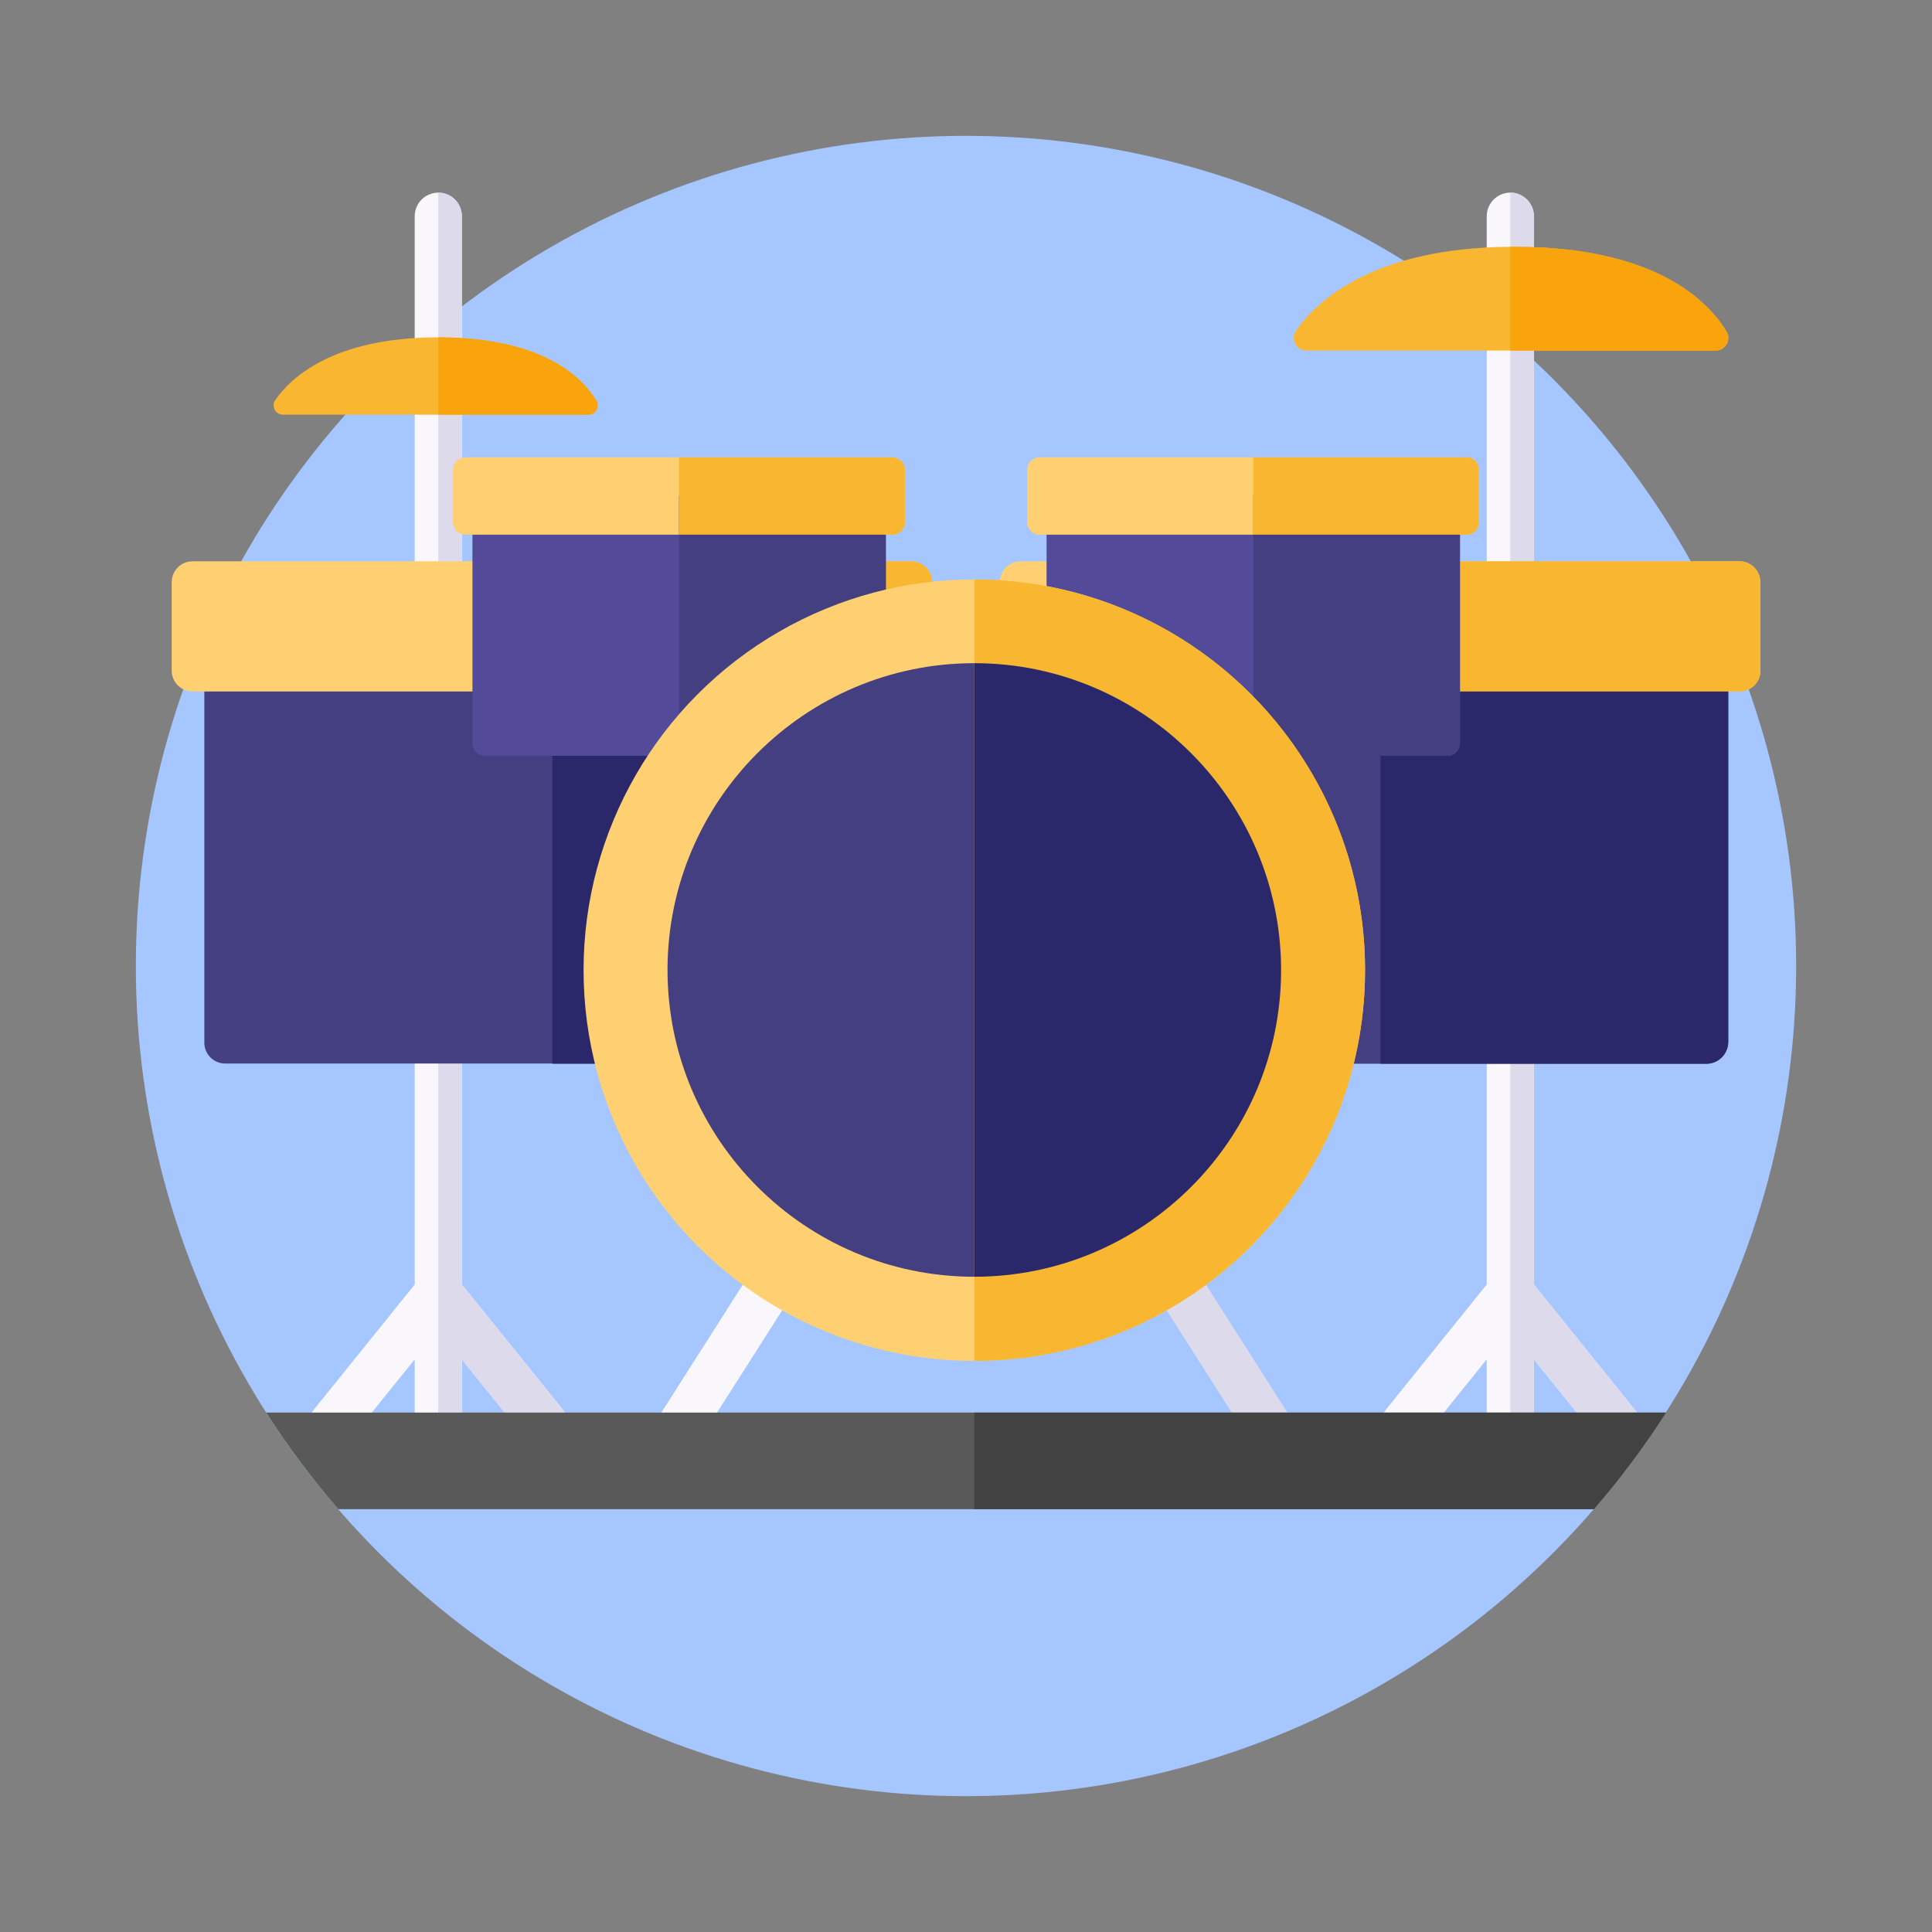 <?xml version="1.0" encoding="utf-8"?>
<!-- Generator: Adobe Illustrator 24.0.0, SVG Export Plug-In . SVG Version: 6.00 Build 0)  -->
<svg version="1.1" id="Capa_1" xmlns="http://www.w3.org/2000/svg" xmlns:xlink="http://www.w3.org/1999/xlink" x="0px" y="0px"
	 viewBox="0 0 1024 1024" style="enable-background:new 0 0 1024 1024;" xml:space="preserve">
<rect x="0" y="0" width="1024" height="1024" fill="#808080" stroke="none"/>
<style type="text/css">
	.st0{fill:#A5C6FF;}
	.st1{fill:#F9F7FC;}
	.st2{fill:#DCDAEB;}
	.st3{fill:#443F80;}
	.st4{fill:#FFD071;}
	.st5{fill:#2A286B;}
	.st6{fill:#F9B630;}
	.st7{fill:#534A9A;}
	.st8{fill:#595959;}
	.st9{fill:#F9A40D;}
	.st10{fill:#424242;}
</style>
<circle class="st0" cx="512" cy="512" r="440"/>
<g>
	<g>
		<g>
			<path class="st1" d="M413.7,672.7c-5.8-3.7-13.5-2-17.2,3.8l-46.3,72.7c-3.7,5.8-2,13.5,3.8,17.2c2.1,1.3,4.4,2,6.7,2
				c4.1,0,8.1-2,10.5-5.8l46.3-72.7C421.2,684.1,419.5,676.4,413.7,672.7z"/>
			<path class="st2" d="M636.4,676.5c-3.7-5.8-11.4-7.5-17.2-3.8s-7.5,11.4-3.8,17.2l46.3,72.7c2.4,3.7,6.4,5.8,10.5,5.8
				c2.3,0,4.6-0.6,6.7-2c5.8-3.7,7.5-11.4,3.8-17.2L636.4,676.5z"/>
			<path class="st1" d="M244.8,680.8V114.6c0-6.9-5.6-12.5-12.5-12.5s-12.5,5.6-12.5,12.5v566.2l-53.5,66.4
				c-4.3,5.4-3.5,13.2,1.9,17.5s13.2,3.5,17.5-1.9l34.1-42.3V755c0,6.9,5.6,12.5,12.5,12.5s12.5-5.6,12.5-12.5v-34.5l34.1,42.3
				c2.5,3.1,6.1,4.6,9.7,4.6c2.7,0,5.5-0.9,7.8-2.8c5.4-4.3,6.2-12.2,1.9-17.5L244.8,680.8z"/>
			<path class="st1" d="M864.6,764.6c-2.3,1.9-5.1,2.8-7.8,2.8c-3.6,0-7.2-1.5-9.7-4.6L813,720.5V755c0,6.9-5.6,12.5-12.5,12.5
				S788,761.9,788,755v-34.5l-34.1,42.3c-4.3,5.4-12.1,6.2-17.5,1.9s-6.2-12.1-1.9-17.5l53.5-66.4V114.6c0-6.9,5.6-12.5,12.5-12.5
				s12.5,5.6,12.5,12.5v566.2l53.5,66.4C870.8,752.6,870,760.4,864.6,764.6z"/>
			<path class="st2" d="M864.6,764.6c-2.3,1.9-5.1,2.8-7.8,2.8c-3.6,0-7.2-1.5-9.7-4.6L813,720.5V755c0,6.9-5.6,12.5-12.5,12.5
				V102.1c6.9,0,12.5,5.6,12.5,12.5v566.2l53.5,66.4C870.8,752.6,870,760.4,864.6,764.6z"/>
			<path class="st2" d="M296.4,764.6c-2.3,1.9-5.1,2.8-7.8,2.8c-3.6,0-7.2-1.5-9.7-4.6l-34.1-42.3V755c0,6.9-5.6,12.5-12.5,12.5
				V102.1c6.9,0,12.5,5.6,12.5,12.5v566.2l53.5,66.4C302.6,752.6,301.8,760.4,296.4,764.6z"/>
		</g>
		<g>
			<path class="st3" d="M916,331.8v220.7c-0.2,6.2-5.2,11.3-11.5,11.3H558.4c-6.2,0-11.1-5-11.1-11.1V331.8H916z"/>
			<path class="st4" d="M933,308.6v46.8c0.2,6.1-4.9,11.1-11.1,11.1H541c-6.2,0-11.1-5-11.1-11.1v-46.8c0-6.2,5-11.1,11.1-11.1
				h380.9C928.2,297.5,933,302.5,933,308.6z"/>
			<path class="st3" d="M465.6,563.7H119.4c-6.2,0-11.1-5-11.1-11.1V331.8h368.8v220.7C476.9,558.7,471.8,563.7,465.6,563.7z"/>
			<path class="st4" d="M483,366.5H102.1c-6.2,0-11.1-5-11.1-11.1v-46.8c0-6.2,5-11.1,11.1-11.1H483c6.2,0,11.1,5,11.1,11.1v46.8
				C494.2,361.4,489.2,366.5,483,366.5z"/>
			<path class="st5" d="M916,331.8v220.7c-0.2,6.2-5.2,11.3-11.5,11.3H731.7v-232H916z"/>
			<path class="st6" d="M933,308.6v46.8c0.2,6.1-4.9,11.1-11.1,11.1H731.7v-69h190.2C928.2,297.5,933,302.5,933,308.6z"/>
			<path class="st5" d="M477.1,331.8v220.7c-0.2,6.2-5.2,11.3-11.5,11.3H292.8v-232H477.1z"/>
			<path class="st6" d="M494.1,308.6v46.8c0.2,6.1-4.9,11.1-11.1,11.1H292.8v-69H483C489.2,297.5,494.1,302.5,494.1,308.6z"/>
		</g>
		<g>
			<path class="st6" d="M909.4,185.8h-217c-5.4,0-8.6-6-5.5-10.5c11-15.8,40.8-44,113.7-44.5c0.7,0,1.4,0,2.2,0
				c74.9,0,102.7,29,112.3,44.9C917.8,180,914.6,185.8,909.4,185.8z"/>
		</g>
		<g>
			<path class="st7" d="M462.8,400.6H257c-3.7,0-6.6-3-6.6-6.6V262.8h219.1v131.1C469.4,397.6,466.5,400.6,462.8,400.6z"/>
			<path class="st4" d="M473.1,283.4H246.7c-3.7,0-6.6-3-6.6-6.6V249c0-3.7,3-6.6,6.6-6.6H473c3.7,0,6.6,3,6.6,6.6v27.8
				C479.7,280.4,476.7,283.4,473.1,283.4z"/>
			<path class="st7" d="M773.8,262.8v131.1c-0.1,3.7-3,6.7-6.7,6.7H561.3c-3.7,0-6.6-3-6.6-6.6V262.8H773.8z"/>
			<path class="st4" d="M783.9,249v27.8c0.1,3.6-2.9,6.6-6.5,6.6H551c-3.7,0-6.6-3-6.6-6.6V249c0-3.7,3-6.6,6.6-6.6h226.3
				C781,242.4,783.9,245.4,783.9,249z"/>
			<path class="st3" d="M773.8,262.8v131.1c-0.1,3.7-3,6.7-6.7,6.7H664.3V262.8H773.8z"/>
			<path class="st6" d="M783.9,249v27.8c0.1,3.6-2.9,6.6-6.5,6.6H664.3v-41h113C781,242.4,783.9,245.4,783.9,249z"/>
			<path class="st3" d="M469.5,262.8v131.1c-0.1,3.7-3,6.7-6.7,6.7H359.9V262.8H469.5z"/>
			<path class="st6" d="M479.6,249v27.8c0.1,3.6-2.9,6.6-6.5,6.6H359.9v-41h113C476.7,242.4,479.6,245.4,479.6,249z"/>
		</g>
		<path class="st6" d="M311.9,219.8H150c-4,0-6.4-4.5-4.1-7.8c8.3-11.9,30.9-33.2,86.4-33.2c55.9,0,76.6,21.6,83.8,33.5
			C318.1,215.6,315.8,219.8,311.9,219.8z"/>
		<path class="st8" d="M883,748.7c-11.5,18-24.3,35.1-38.2,51.2H179.3c-13.9-16.1-26.7-33.2-38.2-51.2H883z"/>
		<g>
			<circle class="st4" cx="516.4" cy="514.2" r="207.1"/>
			<path class="st3" d="M679,514.2c0,89.7-72.9,162.5-162.6,162.5s-162.6-72.9-162.6-162.6s72.9-162.6,162.6-162.6
				S679,424.5,679,514.2z"/>
			<path class="st6" d="M723.5,514.2c0,114.4-92.7,207.1-207.1,207.1V307.1C630.8,307.1,723.5,399.8,723.5,514.2z"/>
			<path class="st5" d="M679,514.2c0,89.7-72.9,162.5-162.6,162.5V351.5C606.1,351.5,679,424.5,679,514.2z"/>
		</g>
		<path class="st9" d="M909.4,185.8H800.5v-55c0.7,0,1.4,0,2.2,0c74.9,0,102.7,29,112.3,44.9C917.8,180,914.6,185.8,909.4,185.8z"/>
		<path class="st9" d="M311.9,219.8h-79.6v-41c55.9,0,76.6,21.6,83.8,33.5C318.1,215.6,315.8,219.8,311.9,219.8z"/>
		<path class="st10" d="M883,748.7c-11.5,18-24.3,35.1-38.2,51.2H516.4v-51.2H883z"/>
	</g>
</g>
</svg>
